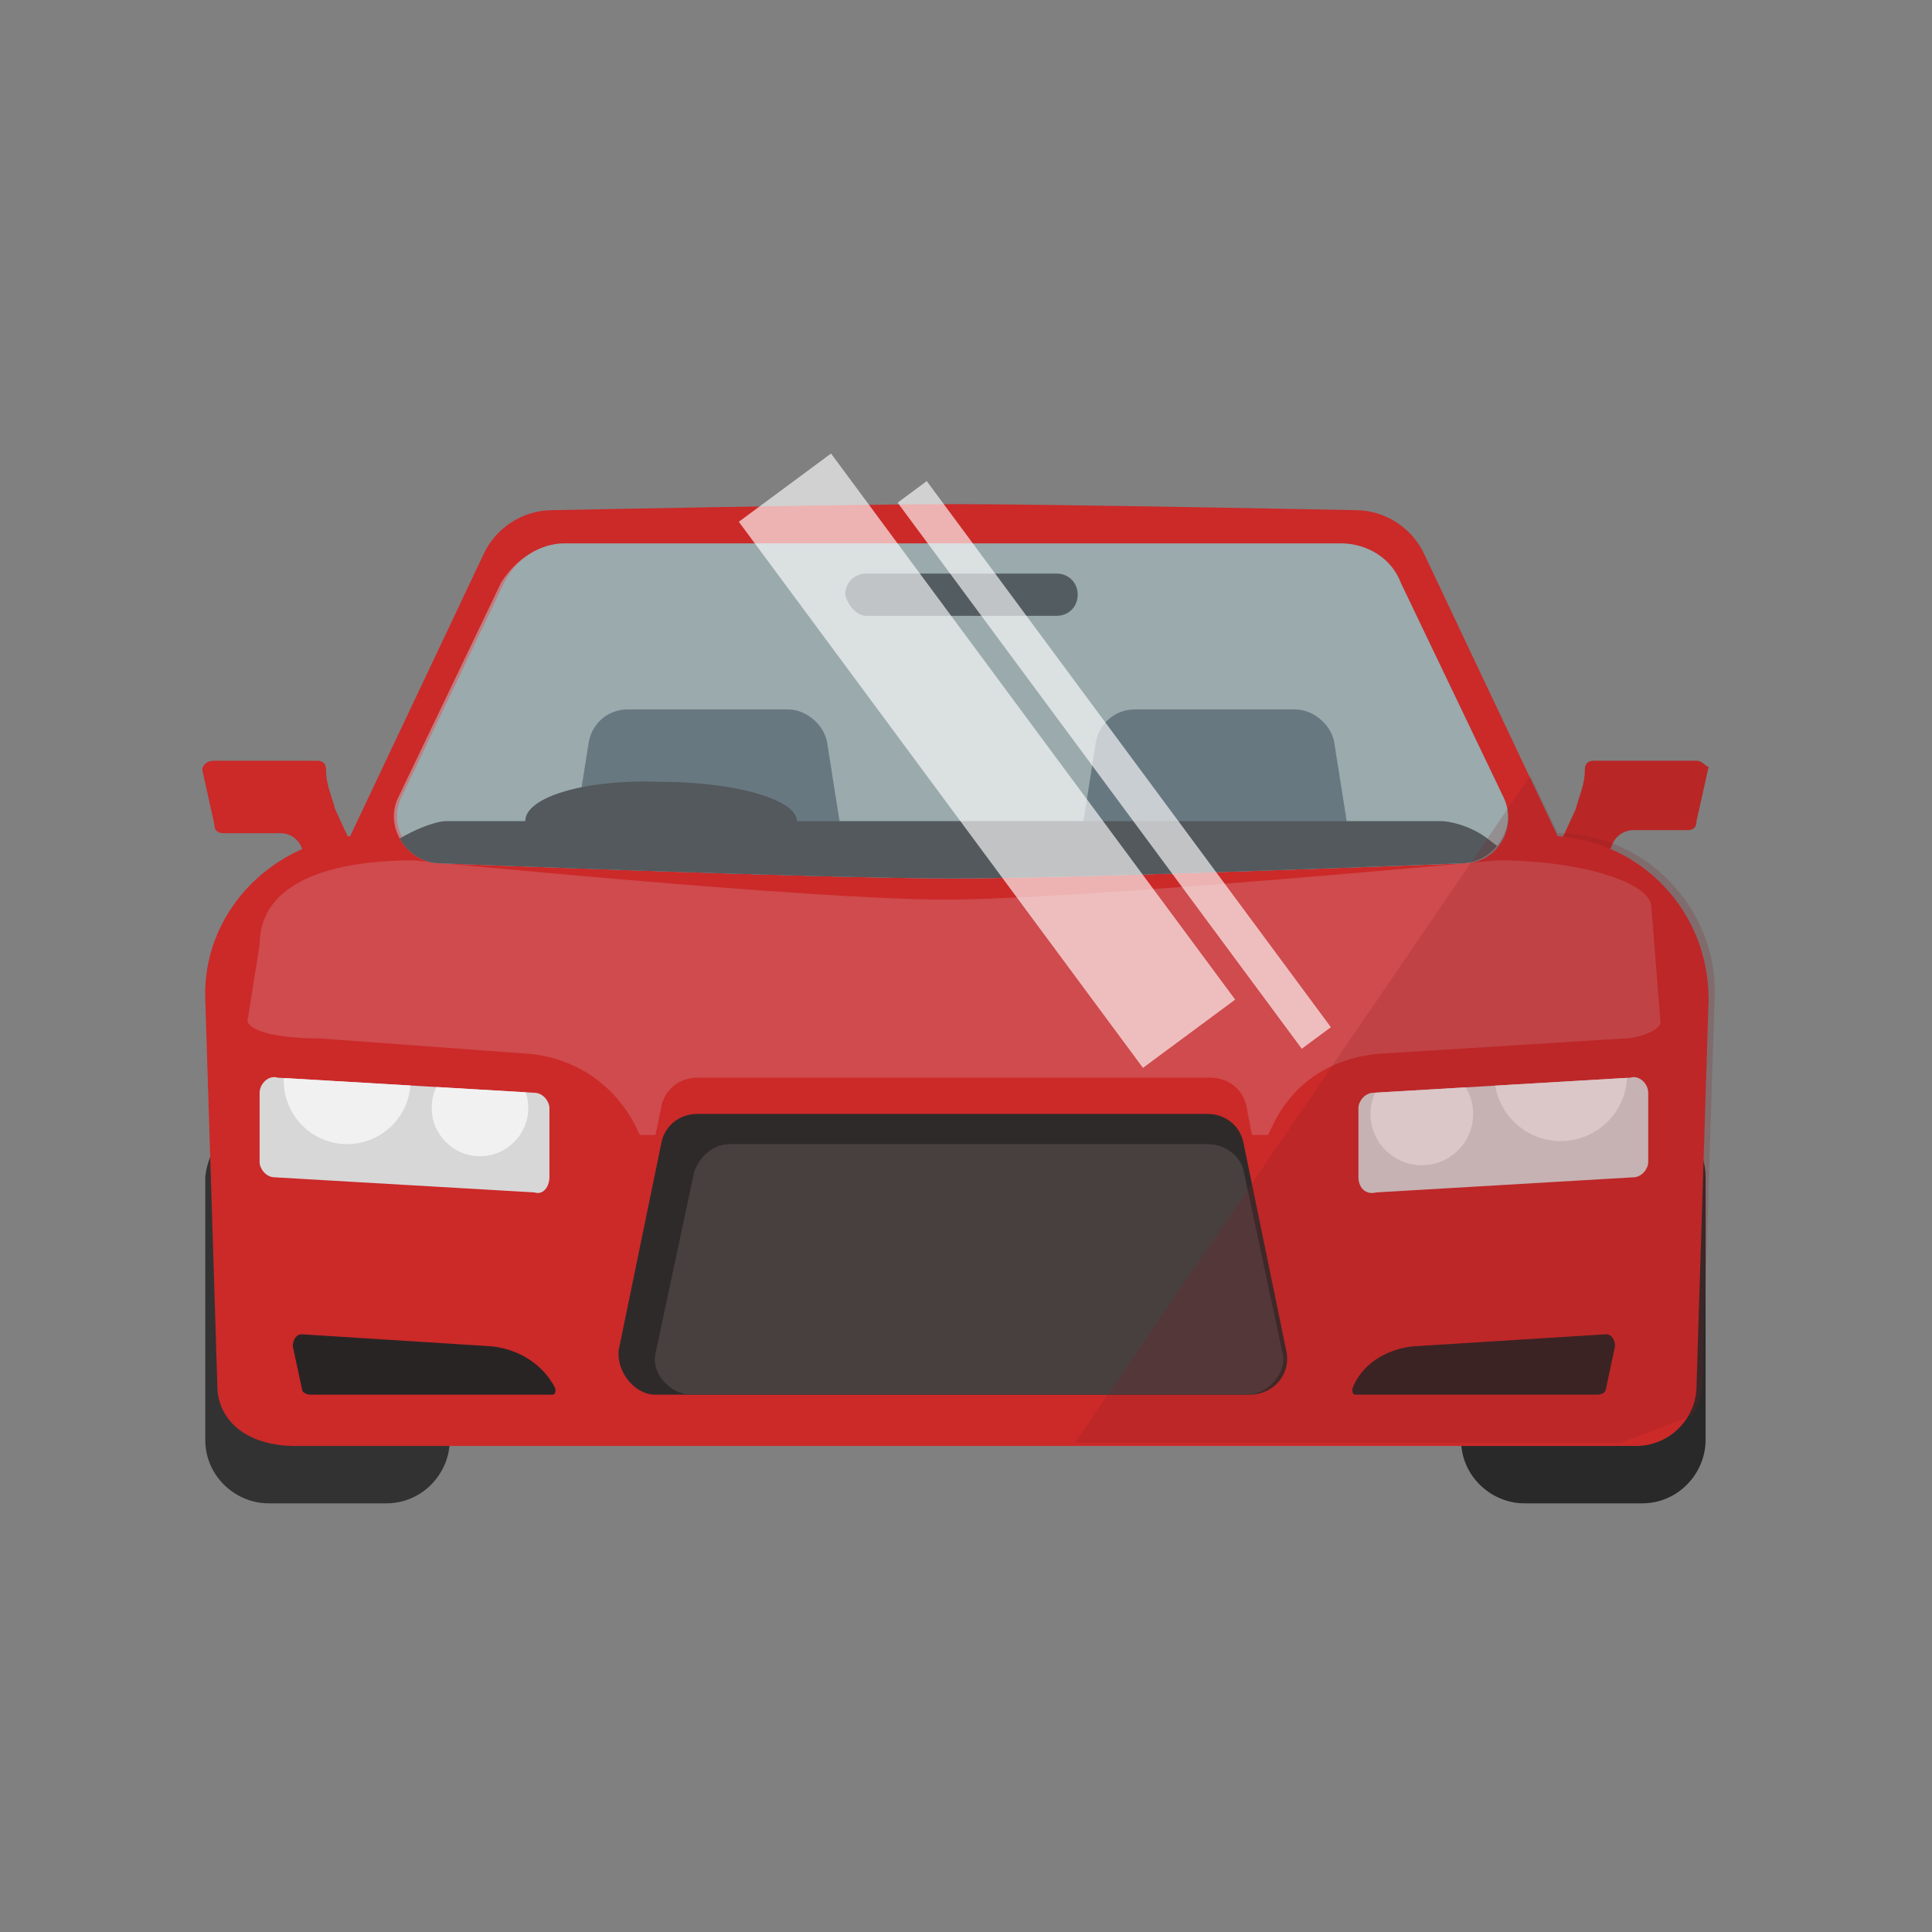 <?xml version="1.0" encoding="utf-8"?>
<!-- Generator: Adobe Illustrator 22.0.0, SVG Export Plug-In . SVG Version: 6.00 Build 0)  -->
<svg version="1.1" id="Layer_1" xmlns="http://www.w3.org/2000/svg" xmlns:xlink="http://www.w3.org/1999/xlink" x="0px" y="0px"
	 viewBox="0 0 64 64" style="enable-background:new 0 0 64 64;" xml:space="preserve">
<rect x="0" y="0" width="64" height="64" fill="#808080" stroke="none"/>
<style type="text/css">
	.st0{fill:#292929;}
	.st1{fill:#323232;}
	.st2{fill:#B92626;}
	.st3{fill:#CC2929;}
	.st4{fill:#CF4B4D;}
	.st5{fill:#2F2A2A;}
	.st6{fill:#483F3F;}
	.st7{opacity:0.48;fill:#B5D7DE;}
	.st8{fill:#535C61;}
	.st9{clip-path:url(#SVGID_2_);fill:#687881;}
	.st10{clip-path:url(#SVGID_2_);fill:#53595C;}
	.st11{opacity:0.64;clip-path:url(#SVGID_2_);fill:#FFFFFF;}
	.st12{clip-path:url(#SVGID_4_);fill:#F1F1F1;}
	.st13{clip-path:url(#SVGID_6_);fill:#F1F1F1;}
	.st14{fill:#292424;}
	.st15{opacity:0.2;clip-path:url(#SVGID_8_);fill:#822224;}
</style>
<g>
	<g>
		<path class="st0" d="M50.5,36.9h3.9c1.1,0,2.1,0.9,2.1,2.1v8.7c0,1.1-0.9,2.1-2.1,2.1h-3.9c-1.1,0-2.1-0.9-2.1-2.1V39
			C48.5,37.8,49.4,36.9,50.5,36.9z"/>
		<path class="st1" d="M8.9,36.9h3.9c1.1,0,2.1,0.9,2.1,2.1v8.7c0,1.1-0.9,2.1-2.1,2.1H8.9c-1.1,0-2.1-0.9-2.1-2.1V39
			C6.9,37.9,7.8,36.9,8.9,36.9z"/>
		<path class="st2" d="M56.2,25.2h-3.4c-0.2,0-0.3,0.1-0.3,0.3l0,0c0,0.5-0.2,0.9-0.3,1.3l-0.6,1.3c-0.1,0.2,0,0.4,0.2,0.4l0.9,0.4
			c0.2,0.1,0.4,0,0.4-0.2l0.3-0.7c0.1-0.3,0.4-0.5,0.7-0.5h1.8c0.2,0,0.3-0.1,0.3-0.3l0.4-1.8C56.5,25.4,56.4,25.2,56.2,25.2z"/>
		<path class="st3" d="M7.1,25.2h3.4c0.2,0,0.3,0.1,0.3,0.3l0,0c0,0.5,0.2,0.9,0.3,1.3l0.6,1.3c0.1,0.2,0,0.4-0.2,0.4L10.7,29
			c-0.2,0.1-0.4,0-0.4-0.2l-0.3-0.7c-0.1-0.3-0.4-0.5-0.7-0.5H7.4c-0.2,0-0.3-0.1-0.3-0.3l-0.4-1.8C6.7,25.4,6.8,25.2,7.1,25.2z"/>
		<path class="st3" d="M51.6,27.7l-4.4-9.3c-0.4-0.9-1.3-1.5-2.3-1.5c0,0-10-0.2-13.3-0.2c-3.3,0-13.3,0.2-13.3,0.2
			c-1,0-1.9,0.6-2.3,1.5l-4.4,9.3c-2.7,0.3-4.9,2.6-4.8,5.4l0.4,12.8c0,1.1,0.9,2,2.6,2h44.4c1.1,0,2-0.9,2-2l0.4-12.8
			C56.6,30.2,54.4,27.9,51.6,27.7z M48.5,28.6c0,0-12.7,0.5-16.9,0.5c-4.2,0-16.9-0.5-16.9-0.5c-1.1,0-1.9-1.2-1.4-2.2l3.4-7.1
			c0.4-0.8,1.2-1.3,2-1.3h25.7c0.9,0,1.7,0.5,2,1.3l3.4,7.1C50.3,27.4,49.6,28.6,48.5,28.6z"/>
		<path class="st4" d="M10.6,34.4l6.8,0.5c1.6,0.1,2.9,1,3.6,2.3l0.2,0.4H42l0.2-0.4c0.7-1.4,2-2.2,3.6-2.3l8-0.5
			c0.5,0,1.3-0.3,1.2-0.6L54.7,30c-0.1-0.8-2.4-1.5-5.1-1.5c0,0-13.8,1.3-18.3,1.3c-4.5,0-17.6-1.3-17.6-1.3c-2.7,0-5.1,0.7-5.1,2.8
			l-0.4,2.5C8.2,34.1,9,34.4,10.6,34.4z"/>
		<path class="st3" d="M41.3,36.7c-0.1-0.6-0.6-1-1.2-1H23.1c-0.6,0-1.1,0.4-1.2,1l-1.4,6.8C20.4,44.2,21,45,21.7,45h19.7
			c0.8,0,1.4-0.7,1.2-1.5L41.3,36.7z"/>
		<path class="st5" d="M21.7,46.2h19.7c0.8,0,1.4-0.7,1.2-1.5l-1.4-6.8c-0.1-0.6-0.6-1-1.2-1H23.1c-0.6,0-1.1,0.4-1.2,1l-1.4,6.8
			C20.4,45.4,21,46.2,21.7,46.2z"/>
		<path class="st6" d="M22.9,46.2h18.4c0.7,0,1.3-0.7,1.2-1.3l-1.3-6.1c-0.1-0.5-0.6-0.9-1.2-0.9H24.2c-0.6,0-1,0.4-1.2,0.9
			l-1.3,6.1C21.6,45.5,22.2,46.2,22.9,46.2z"/>
		<path class="st7" d="M18.7,18h25.7c0.9,0,1.7,0.5,2,1.3l3.4,7.1c0.5,1-0.3,2.2-1.4,2.2c0,0-12.7,0.5-16.9,0.5
			c-4.2,0-16.9-0.5-16.9-0.5c-1.1,0-1.9-1.2-1.4-2.2l3.4-7.1C17.1,18.5,17.9,18,18.7,18z"/>
		<path class="st8" d="M28.7,20.4H35c0.4,0,0.7-0.3,0.7-0.7v0c0-0.4-0.3-0.7-0.7-0.7h-6.3c-0.4,0-0.7,0.3-0.7,0.7v0
			C28.1,20.1,28.4,20.4,28.7,20.4z"/>
		<g>
			<defs>
				<path id="SVGID_1_" d="M18.7,18h25.7c0.9,0,1.7,0.5,2,1.3l3.4,7.1c0.5,1-0.3,2.2-1.4,2.2c0,0-12.7,0.5-16.9,0.5
					c-4.2,0-16.9-0.5-16.9-0.5c-1.1,0-1.9-1.2-1.4-2.2l3.4-7.1C17.1,18.5,17.9,18,18.7,18z"/>
			</defs>
			<clipPath id="SVGID_2_">
				<use xlink:href="#SVGID_1_"  style="overflow:visible;"/>
			</clipPath>
			<path class="st9" d="M20,31.8h7c0.8,0,1.4-0.7,1.3-1.5l-0.9-5.7c-0.1-0.6-0.7-1.1-1.3-1.1h-5.3c-0.7,0-1.2,0.5-1.3,1.1l-0.9,5.7
				C18.5,31.1,19.2,31.8,20,31.8z"/>
			<path class="st9" d="M36.8,31.8h7c0.8,0,1.4-0.7,1.3-1.5l-0.9-5.7c-0.1-0.6-0.7-1.1-1.3-1.1h-5.3c-0.7,0-1.2,0.5-1.3,1.1
				l-0.9,5.7C35.3,31.1,35.9,31.8,36.8,31.8z"/>
			<path class="st10" d="M10.4,30.6h41.7c0.5,0,0.3-0.4-0.3-0.9l-2.5-1.9c-0.5-0.4-1.2-0.6-1.6-0.6H14.8c-0.4,0-1.1,0.3-1.6,0.6
				l-2.5,1.9C10.1,30.2,9.9,30.6,10.4,30.6z"/>
			<path class="st10" d="M17.4,27.2c0,0.7,2,1.3,4.5,1.3c2.5,0,4.5-0.6,4.5-1.3c0-0.7-2-1.3-4.5-1.3C19.4,25.8,17.4,26.4,17.4,27.2z
				"/>
			
				<rect x="21.5" y="23.3" transform="matrix(0.595 0.804 -0.804 0.595 33.47 -16.126)" class="st11" width="22.5" height="3.8"/>
			
				<rect x="25.7" y="24.7" transform="matrix(0.595 0.804 -0.804 0.595 35.267 -19.422)" class="st11" width="22.5" height="1.2"/>
		</g>
		<g>
			<g>
				<defs>
					<path id="SVGID_3_" d="M45.6,39.5l8.5-0.5c0.3,0,0.5-0.3,0.5-0.5v-2.3c0-0.3-0.3-0.6-0.6-0.5l-8.5,0.5c-0.3,0-0.5,0.3-0.5,0.5
						V39C45,39.3,45.2,39.6,45.6,39.5z"/>
				</defs>
				<use xlink:href="#SVGID_3_"  style="overflow:visible;fill:#D7D7D7;"/>
				<clipPath id="SVGID_4_">
					<use xlink:href="#SVGID_3_"  style="overflow:visible;"/>
				</clipPath>
				<circle class="st12" cx="51.7" cy="35.6" r="2.2"/>
				<circle class="st12" cx="47.1" cy="36.9" r="1.7"/>
			</g>
		</g>
		<g>
			<g>
				<defs>
					<path id="SVGID_5_" d="M17.7,39.5L9.1,39c-0.3,0-0.5-0.3-0.5-0.5v-2.3c0-0.3,0.3-0.6,0.6-0.5l8.5,0.5c0.3,0,0.5,0.3,0.5,0.5V39
						C18.2,39.3,18,39.6,17.7,39.5z"/>
				</defs>
				<use xlink:href="#SVGID_5_"  style="overflow:visible;fill:#D7D7D7;"/>
				<clipPath id="SVGID_6_">
					<use xlink:href="#SVGID_5_"  style="overflow:visible;"/>
				</clipPath>
				<circle class="st13" cx="11.5" cy="35.8" r="2.1"/>
				<circle class="st13" cx="15.9" cy="36.7" r="1.6"/>
			</g>
		</g>
		<path class="st14" d="M46.8,44.6l6.4-0.4c0.2,0,0.3,0.2,0.3,0.4l-0.3,1.4c0,0.1-0.1,0.2-0.3,0.2h-8c-0.1,0-0.1-0.1-0.1-0.2l0,0
			C45.1,45.2,45.9,44.7,46.8,44.6z"/>
		<path class="st14" d="M16.3,44.6L10,44.2c-0.2,0-0.3,0.2-0.3,0.4l0.3,1.4c0,0.1,0.1,0.2,0.3,0.2h8c0.1,0,0.1-0.1,0.1-0.2l0,0
			C18,45.2,17.2,44.7,16.3,44.6z"/>
		<g>
			<defs>
				<path id="SVGID_7_" d="M11.5,27.7l4.4-9.3c0.4-0.9,1.3-1.5,2.3-1.5h26.7c1,0,1.9,0.6,2.3,1.5l4.4,9.2c2.9,0,5.3,2.5,5.2,5.4
					l-0.4,12.8c0,1.1-1,2-2,2H10c-1.7,0-2.6-0.9-2.6-2L7,33.1C6.9,30.4,8.9,28.1,11.5,27.7z"/>
			</defs>
			<clipPath id="SVGID_8_">
				<use xlink:href="#SVGID_7_"  style="overflow:visible;"/>
			</clipPath>
			<polygon class="st15" points="56.7,16.9 34.1,50 48.7,49.7 61,45 			"/>
		</g>
	</g>
</g>
</svg>
